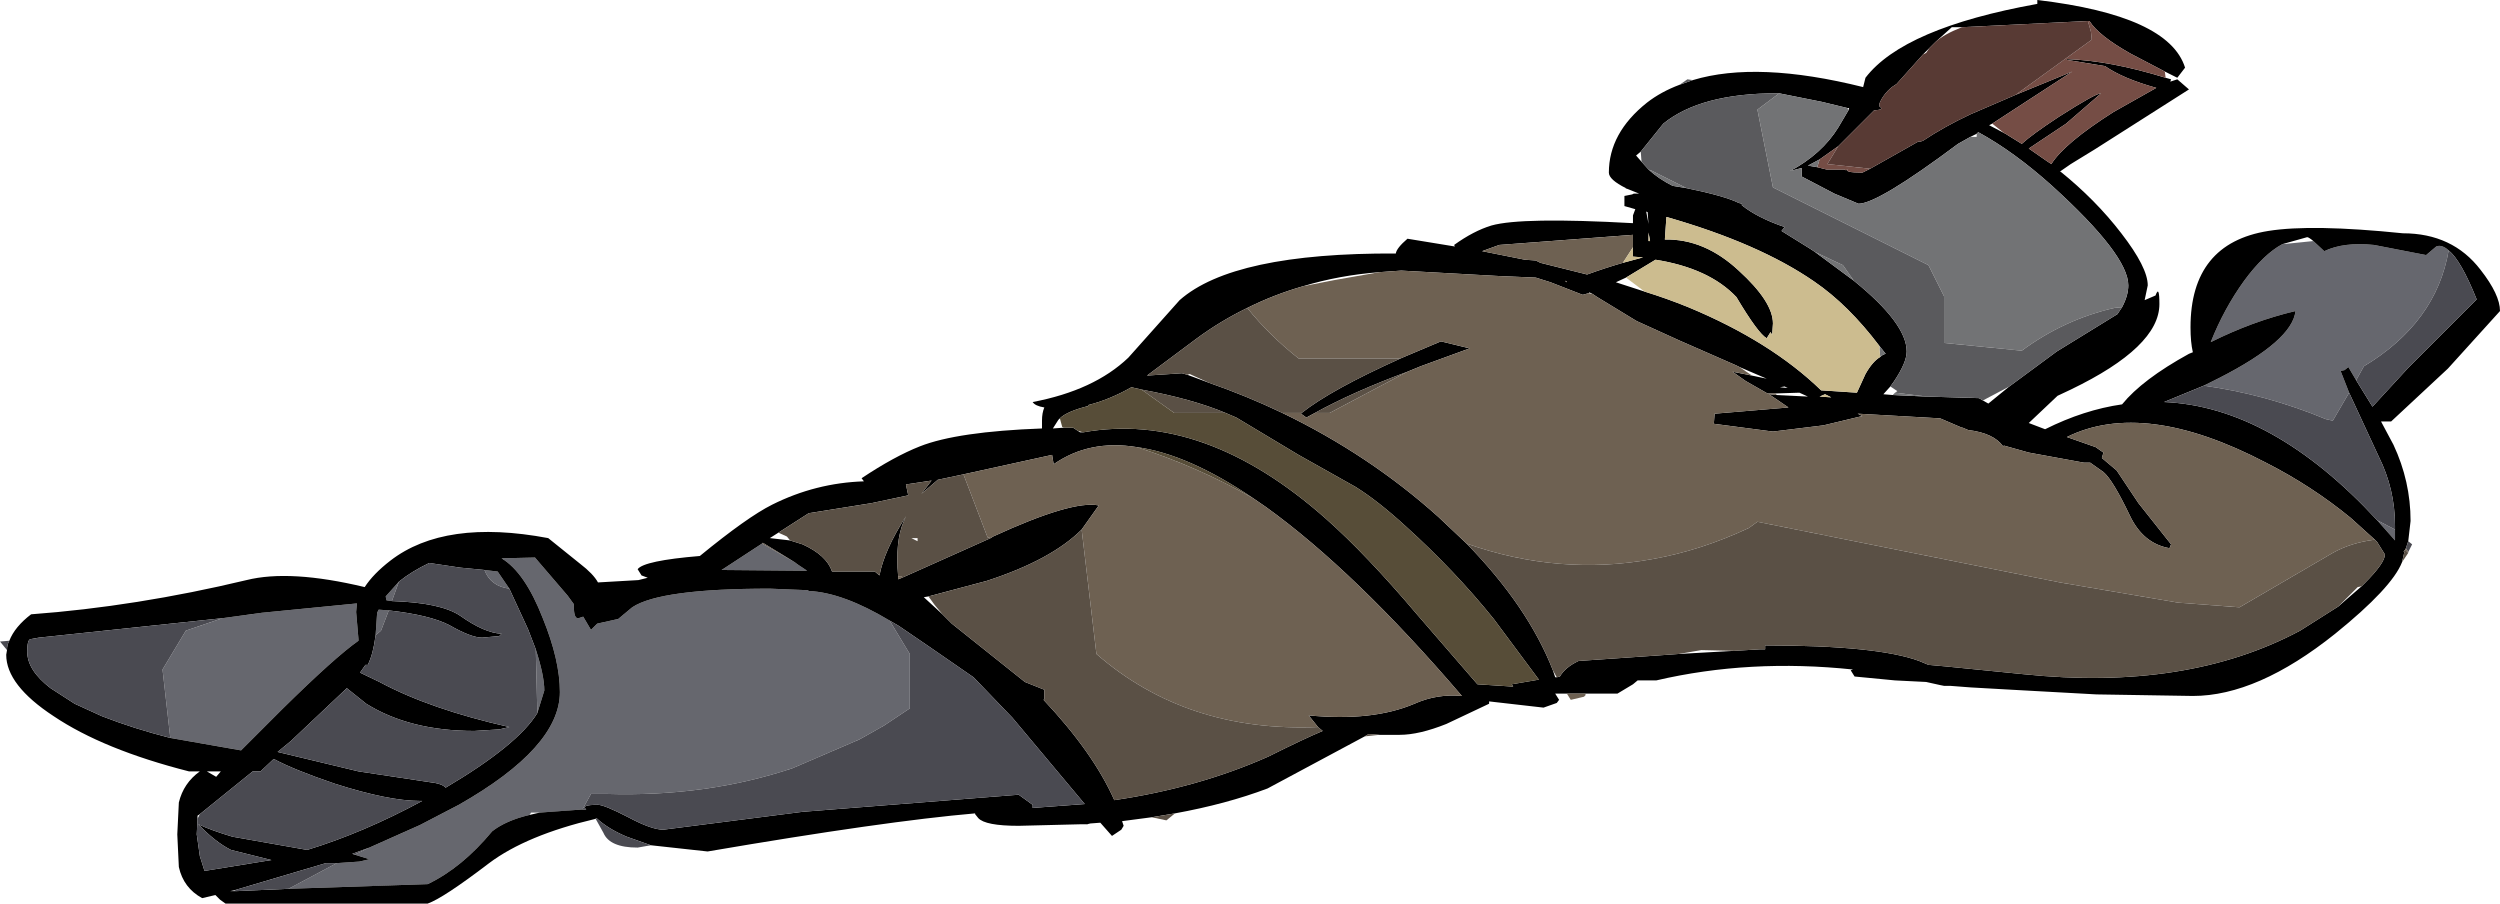 <?xml version="1.0" encoding="UTF-8" standalone="no"?>
<svg xmlns:ffdec="https://www.free-decompiler.com/flash" xmlns:xlink="http://www.w3.org/1999/xlink" ffdec:objectType="shape" height="58.1px" width="160.75px" xmlns="http://www.w3.org/2000/svg">
  <g transform="matrix(1.0, 0.0, 0.0, 1.0, 0.0, 0.0)">
    <path d="M148.75 15.5 L149.45 16.15 Q150.7 15.55 152.65 15.75 L156.0 16.4 156.65 15.85 Q157.0 15.7 157.45 16.1 156.65 20.75 152.0 23.55 L151.5 24.45 151.0 23.6 150.75 23.8 150.5 23.85 151.05 25.25 150.0 27.05 149.55 26.95 Q145.7 25.35 141.7 24.8 L142.7 24.3 Q147.4 21.9 147.6 20.0 144.85 20.65 142.15 22.0 143.0 19.85 144.3 18.05 145.55 16.35 146.75 15.7 L148.75 15.5 M70.1 52.95 L69.85 53.0 69.9 53.0 70.1 52.95 M152.85 33.45 L154.0 34.05 154.0 34.75 152.85 33.45 M51.1 36.15 L51.3 36.3 51.9 36.7 46.4 36.65 49.0 34.95 50.4 35.75 51.1 36.15 M23.75 54.5 L27.0 53.05 29.5 51.75 Q36.0 48.05 36.0 44.5 36.0 42.45 34.9 39.75 33.75 36.8 32.25 35.9 L34.4 35.85 36.5 38.3 36.9 38.85 36.9 39.0 Q36.9 39.8 37.2 39.75 L37.5 39.65 38.0 40.5 38.4 40.1 39.75 39.8 40.65 39.05 Q42.45 37.85 49.5 37.85 L51.95 37.95 52.0 38.0 Q54.2 38.1 57.2 39.9 L58.5 42.05 58.5 45.55 56.85 46.65 55.7 47.3 55.25 47.55 50.95 49.4 Q45.4 51.25 39.0 51.05 L38.0 51.05 37.45 52.05 34.7 52.25 34.15 52.25 34.05 52.4 Q32.55 52.75 31.65 53.45 29.7 55.8 27.5 56.85 L18.55 57.15 21.65 55.5 23.1 55.4 23.75 55.25 22.8 54.95 23.75 54.5 M10.95 47.45 L10.45 43.05 11.95 40.55 14.3 39.75 16.85 39.4 22.95 38.8 22.9 39.35 23.05 41.1 23.05 41.2 Q21.55 42.25 18.15 45.6 L15.5 48.25 10.95 47.45 M34.55 45.85 L34.45 41.75 Q35.0 43.45 35.0 44.4 L34.55 45.85 M32.75 37.85 Q31.55 37.7 31.15 36.65 L32.0 36.75 32.75 37.85 M25.65 37.4 L25.2 38.65 24.85 38.6 24.8 38.35 25.65 37.4 M25.0 39.25 L24.5 40.55 24.15 40.85 24.25 39.4 24.35 39.2 25.0 39.25" fill="#66676e" fill-rule="evenodd" stroke="none"/>
    <path d="M157.45 16.1 Q157.0 15.7 156.65 15.85 L156.0 16.4 152.65 15.75 Q150.7 15.55 149.45 16.15 L148.75 15.5 Q148.45 15.25 148.35 15.25 L146.75 15.7 Q145.55 16.35 144.3 18.05 143.0 19.85 142.15 22.0 144.85 20.65 147.6 20.0 147.4 21.9 142.7 24.3 L141.7 24.8 139.15 25.85 Q146.1 26.15 152.85 33.45 L154.0 34.75 154.0 34.05 154.0 33.8 Q154.0 31.45 152.95 29.35 L151.05 25.25 150.5 23.85 150.75 23.8 151.0 23.6 151.5 24.45 152.55 26.15 154.85 23.65 159.25 19.25 Q158.25 16.75 157.45 16.1 M139.25 5.0 L139.6 5.1 139.55 5.25 140.0 5.1 140.75 5.75 134.7 9.6 133.15 10.55 132.5 11.0 132.45 11.0 Q134.75 12.85 136.4 15.0 138.1 17.2 138.1 18.35 L137.9 19.3 138.6 19.0 Q138.85 18.3 138.85 19.55 138.85 22.3 133.15 25.05 L132.3 25.45 130.45 27.2 131.5 27.6 Q134.0 26.35 136.45 26.0 137.75 24.4 140.75 22.75 L141.0 22.65 Q140.85 22.0 140.85 21.05 140.85 15.65 145.85 14.85 148.65 14.4 154.5 15.0 157.7 15.0 159.5 17.35 160.75 18.95 160.75 20.0 L157.4 23.7 153.75 27.1 153.1 27.1 153.9 28.6 Q155.0 30.95 155.0 33.5 L154.85 34.8 154.7 35.25 154.65 35.35 154.55 35.45 154.6 35.5 154.45 36.15 Q153.8 37.8 150.15 40.75 145.15 44.75 141.0 44.75 L134.8 44.65 129.35 44.35 126.7 44.2 125.4 44.1 125.0 44.1 124.75 44.05 123.85 43.85 121.85 43.75 119.25 43.5 119.0 43.1 119.15 43.05 Q112.5 42.35 106.5 43.75 L105.3 43.75 105.0 44.0 104.0 44.6 101.95 44.6 101.9 44.6 100.75 44.6 100.0 44.6 100.25 45.0 100.1 45.2 99.25 45.5 95.75 45.1 95.75 45.25 93.0 46.55 Q91.25 47.25 90.0 47.25 L88.7 47.25 88.0 47.2 87.75 47.35 81.5 50.7 Q78.85 51.7 75.55 52.3 L74.05 52.55 72.15 52.8 72.25 53.1 72.1 53.35 71.5 53.75 70.75 52.9 70.1 52.95 69.9 53.0 69.5 53.0 65.5 53.1 Q63.35 53.1 62.9 52.6 L62.7 52.35 62.7 52.3 Q56.9 52.8 45.5 54.75 L41.85 54.35 40.3 53.8 Q39.1 53.3 38.35 52.6 L38.3 52.65 Q33.85 53.7 31.45 55.5 28.5 57.75 27.5 58.1 L14.5 58.1 14.15 57.85 13.85 57.55 13.0 57.75 Q11.8 57.1 11.5 55.75 L11.4 53.65 11.5 51.6 Q11.8 50.35 12.85 49.6 L12.15 49.6 Q6.65 48.2 3.45 46.05 0.4 44.05 0.4 42.1 L0.45 41.8 Q0.45 41.45 0.6 41.2 0.95 40.3 2.0 39.5 8.75 39.0 15.85 37.3 18.65 36.6 23.45 37.75 24.0 36.9 25.1 36.05 28.6 33.35 35.25 34.6 L37.3 36.25 Q38.15 36.9 38.45 37.45 L41.05 37.3 41.65 37.15 41.25 37.0 41.0 36.6 Q41.4 36.05 45.0 35.75 48.05 33.25 49.65 32.45 52.45 31.05 55.55 30.95 L55.4 30.75 Q57.5 29.35 59.15 28.7 61.55 27.75 67.0 27.55 L67.0 27.05 Q67.0 26.55 67.15 26.2 66.55 26.1 66.4 25.85 70.35 25.1 72.55 23.0 L75.85 19.3 Q79.3 16.25 89.75 16.3 89.8 15.95 90.5 15.35 L93.55 15.85 93.5 15.75 Q94.75 14.85 95.9 14.5 97.85 13.95 105.0 14.35 L105.0 13.85 105.15 13.45 104.45 13.25 104.45 12.6 104.95 12.5 105.05 12.45 105.4 12.45 104.65 12.15 104.5 12.1 104.55 12.1 Q103.45 11.55 103.45 11.1 103.45 8.55 105.9 6.6 106.8 5.9 108.0 5.45 L108.85 5.15 Q113.0 3.9 119.8 5.6 L119.95 5.0 Q122.4 1.8 131.0 0.25 L131.0 0.0 Q139.45 1.0 140.5 4.35 L140.0 5.0 139.2 4.6 137.0 3.45 Q134.95 2.3 134.35 1.35 L134.25 1.35 126.15 1.75 125.5 1.75 124.45 2.7 124.05 3.1 123.65 3.5 121.95 5.4 121.65 5.6 Q121.1 6.05 120.85 6.65 L120.85 6.85 Q121.2 7.05 120.5 7.1 L118.2 9.4 117.0 10.25 116.25 10.65 116.85 10.75 117.45 10.9 118.6 10.9 118.7 10.95 118.85 10.85 Q118.5 11.1 119.75 11.1 L120.25 10.85 Q121.05 10.4 123.35 9.1 L123.5 9.1 123.65 9.05 Q125.0 8.15 126.7 7.35 L129.6 6.1 133.25 4.6 128.1 7.95 127.9 8.05 128.95 8.6 130.0 9.25 Q130.65 8.65 132.4 7.5 134.75 6.0 135.1 6.0 L132.85 7.95 130.45 9.55 131.6 10.35 131.9 10.55 Q132.75 9.2 135.9 7.2 L138.65 5.65 Q136.5 5.05 135.35 4.25 L132.9 3.85 132.9 3.8 Q135.7 3.9 139.25 5.0 M136.45 19.75 Q136.85 19.0 136.85 18.35 136.85 16.4 131.95 11.95 129.5 9.75 127.2 8.5 L127.1 8.6 126.7 8.8 125.9 9.25 Q120.75 13.1 119.5 13.1 L117.95 12.45 115.85 11.35 115.85 10.8 115.1 11.0 Q117.15 9.9 118.2 8.2 L118.85 7.1 118.9 6.95 118.8 6.95 117.15 6.55 114.4 6.0 114.25 6.0 Q109.35 6.0 106.95 7.95 L105.5 9.75 105.2 10.0 105.55 10.4 106.0 10.9 Q106.65 11.5 107.55 11.95 L108.45 12.1 Q110.9 12.6 111.8 13.05 L112.0 13.1 112.0 13.2 Q113.0 14.0 114.75 14.6 L114.55 14.85 116.4 16.0 116.7 16.2 119.2 18.05 Q122.6 20.8 122.6 22.6 122.6 23.3 121.8 24.5 L121.55 24.85 121.1 25.35 121.7 25.4 123.9 25.5 127.25 25.6 127.5 25.75 127.85 25.95 129.2 24.85 132.25 22.6 136.15 20.2 136.45 19.75 M152.7 34.7 L151.15 33.3 Q148.65 31.25 145.7 29.75 137.85 25.65 132.9 28.1 L134.75 28.75 135.25 29.1 135.15 29.45 136.1 30.25 137.5 32.35 139.6 35.0 139.5 35.25 Q137.8 34.95 136.95 33.15 135.85 30.85 135.25 30.35 L134.4 29.75 134.0 29.75 130.45 29.1 128.85 28.65 128.8 28.7 Q128.2 27.85 126.55 27.65 L126.2 27.5 126.15 27.5 124.75 26.9 119.45 26.6 119.75 26.75 117.25 27.35 114.0 27.75 110.2 27.25 110.25 26.6 115.0 26.2 113.75 25.35 114.25 25.4 116.25 25.5 115.7 25.25 114.15 25.3 113.65 25.3 112.25 24.5 111.4 23.9 112.65 24.15 113.6 24.35 111.85 23.6 111.65 23.5 108.0 21.9 105.25 20.65 105.0 20.5 102.7 19.1 102.4 18.9 102.2 18.8 102.15 18.85 101.8 18.95 101.75 18.95 99.7 18.15 98.75 17.85 96.4 17.75 90.1 17.4 88.7 17.5 Q86.1 17.7 83.8 18.4 81.9 18.95 80.2 19.8 78.45 20.65 76.9 21.8 L73.75 24.15 76.0 24.0 76.35 24.1 77.7 24.6 Q80.15 25.45 82.45 26.55 88.05 29.25 92.5 33.25 L94.3 34.95 Q98.25 39.0 99.85 43.1 L100.0 43.55 100.1 43.55 100.3 43.5 Q100.65 42.9 101.5 42.5 L106.55 42.15 107.95 42.05 111.5 41.85 113.2 41.75 113.5 41.75 113.5 41.5 Q120.7 41.5 123.4 42.5 L124.0 42.75 125.1 42.85 130.1 43.35 Q140.6 44.45 147.9 40.55 L150.35 39.0 151.85 37.7 152.05 37.5 Q153.35 36.2 153.35 35.65 L152.85 34.85 152.7 34.7 M90.05 23.05 L90.4 22.9 92.65 21.95 94.5 22.4 91.35 23.55 90.5 23.9 Q87.0 25.2 84.55 26.55 L84.0 26.85 83.65 26.6 83.7 26.55 Q85.6 25.05 90.05 23.05 M120.85 22.25 Q118.85 19.6 116.65 18.1 113.1 15.65 107.15 13.95 L107.05 15.4 Q109.6 15.35 111.8 17.4 114.0 19.4 114.0 20.8 L113.95 21.55 113.85 21.35 113.6 21.75 Q113.05 21.45 111.65 19.1 109.9 17.25 106.45 16.7 L104.55 17.85 103.9 18.15 105.75 18.75 Q107.2 19.2 108.55 19.75 113.85 21.95 117.1 25.1 L119.4 25.25 119.95 24.05 Q120.4 23.25 120.9 22.95 121.05 22.8 121.25 22.75 L120.85 22.25 M105.85 13.6 L106.0 14.4 105.95 13.75 105.95 13.65 105.85 13.6 M106.0 15.35 L106.0 15.5 106.1 15.5 106.0 14.95 106.0 15.35 M104.35 16.9 L105.65 16.55 105.0 16.5 105.0 15.9 105.0 15.1 96.4 15.75 95.3 16.15 98.05 16.7 98.75 16.75 99.05 16.9 102.05 17.65 Q103.3 17.2 104.35 16.9 M100.7 18.15 L100.75 18.1 100.65 18.05 100.7 18.15 M69.65 27.8 Q77.4 26.4 85.25 33.35 87.85 35.65 91.15 39.55 L95.0 44.0 97.3 44.15 97.2 44.0 98.95 43.7 96.05 39.8 Q93.55 36.7 90.4 33.85 88.6 32.2 87.15 31.3 L83.5 29.25 79.5 26.85 78.8 26.55 Q76.65 25.65 73.4 25.05 L72.75 24.9 Q71.35 25.7 69.95 26.05 L70.0 26.1 Q68.6 26.45 68.15 26.9 L68.05 27.0 67.7 27.55 68.4 27.5 68.45 27.5 69.0 27.5 69.3 27.7 69.45 27.8 69.65 27.8 M60.6 39.5 L61.2 40.1 65.9 43.85 67.15 44.35 67.15 44.75 67.15 44.95 67.1 45.0 Q70.3 48.4 71.65 51.45 77.05 50.65 81.55 48.65 83.85 47.5 85.05 47.0 L84.75 46.75 84.15 46.0 Q88.25 46.4 90.95 45.25 92.4 44.6 94.0 44.75 87.1 36.7 81.4 32.6 L80.6 32.05 Q76.4 29.2 73.1 28.75 70.05 28.25 67.75 29.85 L67.65 29.25 61.95 30.5 60.3 30.85 59.25 31.75 59.9 30.9 58.25 31.15 58.4 31.85 56.05 32.35 52.0 33.0 50.05 34.25 49.5 34.6 50.8 34.75 51.6 35.0 Q53.15 35.7 53.5 36.75 L56.25 36.75 56.55 37.0 Q56.85 35.4 58.25 33.2 L58.1 33.55 Q57.55 34.85 57.75 37.05 L57.75 37.25 58.0 37.15 63.7 34.6 63.85 34.5 Q68.95 32.15 70.65 32.5 L69.55 34.05 Q67.6 36.0 63.45 37.35 L59.7 38.35 59.4 38.4 60.6 39.5 M117.0 25.5 L117.75 25.55 117.35 25.35 117.0 25.5 116.8 25.5 117.0 25.5 M114.45 24.9 L114.95 24.95 114.75 24.85 114.45 24.9 M49.0 34.95 L46.4 36.65 51.9 36.7 51.3 36.3 51.1 36.15 49.05 34.9 49.0 34.95 M57.2 39.9 Q54.2 38.1 52.0 38.0 L51.95 37.95 49.5 37.85 Q42.45 37.85 40.65 39.05 L39.75 39.8 38.4 40.1 38.0 40.5 37.5 39.65 37.2 39.75 Q36.9 39.8 36.9 39.0 L36.9 38.85 36.5 38.3 34.4 35.85 32.25 35.9 Q33.75 36.8 34.9 39.75 36.0 42.45 36.0 44.5 36.0 48.05 29.5 51.75 L27.0 53.05 23.75 54.5 22.65 54.9 22.8 54.95 23.75 55.25 23.1 55.4 21.65 55.5 21.5 55.5 20.95 55.5 15.05 57.25 14.8 57.3 15.2 57.3 18.55 57.15 27.5 56.85 Q29.7 55.8 31.65 53.45 32.55 52.75 34.05 52.4 L34.7 52.25 37.45 52.05 37.7 52.05 Q37.3 51.75 38.45 51.75 38.85 51.75 40.4 52.55 41.9 53.35 42.65 53.35 L51.6 52.2 65.5 51.1 66.4 51.75 66.4 51.95 69.75 51.7 65.1 46.15 62.6 43.55 59.85 41.65 57.8 40.25 57.2 39.9 M14.3 39.75 L2.5 41.0 1.95 41.1 Q1.75 41.15 1.75 41.9 1.75 43.1 3.25 44.25 L4.8 45.25 6.55 46.05 Q8.6 46.85 10.95 47.45 L15.5 48.25 18.15 45.6 Q21.55 42.25 23.05 41.2 L23.05 41.1 22.9 39.35 22.95 38.8 16.85 39.4 14.3 39.75 M24.15 40.85 Q24.0 42.05 23.65 42.75 L23.5 42.75 23.15 43.25 24.4 43.85 Q27.65 45.6 32.75 46.75 L32.1 46.9 30.5 47.0 Q26.35 47.0 23.55 45.25 L22.3 44.25 18.7 47.65 17.85 48.35 23.05 49.6 28.0 50.35 Q28.5 50.45 28.65 50.65 33.3 47.9 34.55 45.85 L35.0 44.4 Q35.0 43.45 34.45 41.75 L33.95 40.45 32.75 37.85 32.0 36.75 31.15 36.65 29.6 36.5 27.6 36.2 Q26.45 36.75 25.65 37.4 L24.8 38.35 24.85 38.6 25.2 38.65 Q28.35 38.75 29.6 39.6 31.15 40.7 32.25 40.75 L32.1 40.9 31.0 41.0 Q30.3 41.0 28.9 40.2 27.65 39.55 25.0 39.25 L24.35 39.2 24.25 39.4 24.15 40.85 M12.7 52.65 L12.65 53.65 12.85 55.05 13.15 56.0 17.45 55.3 14.85 54.65 Q13.85 54.15 12.75 53.0 13.6 53.4 14.95 53.8 L19.75 54.65 Q23.35 53.55 27.15 51.5 L27.0 51.5 Q25.0 51.5 21.55 50.4 18.9 49.5 17.6 48.8 L16.75 49.6 16.25 49.6 12.85 52.35 12.7 52.45 12.7 52.65 M14.2 49.6 L13.3 49.6 13.9 49.95 14.2 49.6" fill="#000000" fill-rule="evenodd" stroke="none"/>
    <path d="M141.7 24.8 Q145.7 25.35 149.55 26.95 L150.0 27.05 151.05 25.25 152.95 29.35 Q154.0 31.45 154.0 33.8 L154.0 34.05 152.85 33.45 Q146.1 26.15 139.15 25.85 L141.7 24.8 M151.5 24.45 L152.0 23.55 Q156.65 20.75 157.45 16.1 158.25 16.75 159.25 19.25 L154.85 23.65 152.55 26.15 151.5 24.45 M154.85 34.8 L155.1 35.0 154.85 35.5 154.7 35.25 154.85 34.8 M69.85 53.0 L69.5 53.0 69.9 53.0 69.85 53.0 M41.85 54.35 L41.0 54.5 Q39.2 54.5 38.8 53.55 L38.3 52.65 38.35 52.6 Q39.1 53.3 40.3 53.8 L41.85 54.35 M0.45 41.8 L0.0 41.25 0.6 41.2 Q0.45 41.45 0.45 41.8 M23.75 54.5 L22.8 54.95 22.65 54.9 23.75 54.5 M21.65 55.5 L18.55 57.15 15.2 57.3 15.05 57.25 20.95 55.5 21.5 55.5 21.65 55.5 M37.45 52.05 L38.0 51.05 39.0 51.05 Q45.4 51.25 50.95 49.4 L55.25 47.55 55.7 47.3 56.85 46.65 58.5 45.55 58.5 42.05 57.2 39.9 57.8 40.25 59.85 41.65 62.6 43.55 65.1 46.15 69.75 51.7 66.4 51.95 66.4 51.75 65.5 51.1 51.6 52.2 42.65 53.35 Q41.9 53.35 40.4 52.55 38.85 51.75 38.45 51.75 37.3 51.75 37.7 52.05 L37.45 52.05 M10.95 47.45 Q8.6 46.85 6.55 46.05 L4.8 45.25 3.25 44.25 Q1.75 43.1 1.75 41.9 1.75 41.15 1.95 41.1 L2.5 41.0 14.3 39.75 11.95 40.55 10.45 43.05 10.95 47.45 M34.55 45.85 Q33.3 47.9 28.65 50.65 28.5 50.45 28.0 50.35 L23.05 49.6 17.85 48.35 18.7 47.65 22.3 44.25 23.55 45.25 Q26.35 47.0 30.5 47.0 L32.1 46.9 32.75 46.75 Q27.65 45.6 24.4 43.85 L23.15 43.25 23.5 42.75 23.65 42.75 Q24.0 42.05 24.15 40.85 L24.5 40.55 25.0 39.25 Q27.65 39.55 28.9 40.2 30.3 41.0 31.0 41.0 L32.1 40.9 32.25 40.75 Q31.15 40.7 29.6 39.6 28.35 38.75 25.2 38.65 L25.65 37.4 Q26.45 36.75 27.6 36.2 L29.6 36.5 31.15 36.65 Q31.55 37.7 32.75 37.85 L33.95 40.45 34.45 41.75 34.55 45.85 M12.85 52.35 L16.25 49.6 16.75 49.6 17.6 48.8 Q18.9 49.5 21.55 50.4 25.0 51.5 27.0 51.5 L27.15 51.5 Q23.35 53.55 19.75 54.65 L14.95 53.8 Q13.6 53.4 12.75 53.0 13.85 54.15 14.85 54.65 L17.45 55.3 13.15 56.0 12.85 55.05 12.65 53.65 12.7 52.65 12.85 52.35" fill="#4a4a51" fill-rule="evenodd" stroke="none"/>
    <path d="M139.2 4.6 L139.25 5.0 Q135.7 3.9 132.9 3.8 L132.9 3.85 135.35 4.25 Q136.5 5.05 138.65 5.65 L135.9 7.2 Q132.75 9.2 131.9 10.55 L131.6 10.35 130.45 9.55 132.85 7.95 135.1 6.0 Q134.75 6.0 132.4 7.5 130.65 8.65 130.0 9.25 L128.95 8.6 128.85 8.55 128.1 7.95 133.25 4.6 129.6 6.1 134.5 2.55 134.45 2.05 134.25 1.35 134.35 1.35 Q134.95 2.3 137.0 3.45 L139.2 4.6 M120.25 10.85 L119.75 11.1 Q118.5 11.1 118.85 10.85 L118.7 10.95 118.6 10.9 117.45 10.9 116.85 10.75 117.0 10.25 118.2 9.4 117.5 10.55 120.25 10.85" fill="#754d45" fill-rule="evenodd" stroke="none"/>
    <path d="M129.6 6.1 L126.7 7.35 Q125.0 8.15 123.65 9.05 L123.5 9.1 123.35 9.1 Q121.05 10.4 120.25 10.85 L117.5 10.55 118.2 9.4 120.5 7.1 Q121.2 7.05 120.85 6.85 L120.85 6.65 Q121.1 6.05 121.65 5.6 L121.95 5.4 123.65 3.5 123.85 3.4 124.05 3.1 124.45 2.7 Q125.0 2.2 126.15 1.75 L134.25 1.35 134.45 2.05 134.5 2.55 129.6 6.1" fill="#583a34" fill-rule="evenodd" stroke="none"/>
    <path d="M116.85 10.75 L116.25 10.65 117.0 10.25 116.85 10.75 M127.1 8.6 L127.2 8.5 Q129.5 9.75 131.95 11.95 136.85 16.4 136.85 18.35 136.85 19.0 136.45 19.75 L135.95 19.8 Q132.7 20.55 130.0 22.55 L125.0 22.05 125.0 19.05 124.0 17.05 114.0 12.05 113.0 7.05 114.4 6.0 117.15 6.55 118.8 6.95 118.85 7.1 118.2 8.2 Q117.15 9.9 115.1 11.0 L115.85 10.8 115.85 11.35 117.95 12.45 119.5 13.1 Q120.75 13.1 125.9 9.25 L126.7 8.8 127.1 8.8 127.1 8.6 M123.9 25.5 L121.7 25.4 121.85 25.25 123.9 25.5 M119.2 18.05 L116.7 16.2 118.5 17.05 119.2 18.05 M108.45 12.1 L107.55 11.95 Q106.65 11.5 106.0 10.9 L106.25 11.0 108.45 12.1 M120.9 22.95 L120.85 22.5 120.85 22.25 121.25 22.75 Q121.05 22.8 120.9 22.95" fill="#727375" fill-rule="evenodd" stroke="none"/>
    <path d="M108.0 5.45 L108.5 5.1 108.85 5.15 108.0 5.45 M136.45 19.75 L136.15 20.2 132.25 22.6 129.2 24.85 127.5 25.75 127.25 25.6 123.9 25.5 121.85 25.25 122.0 25.15 121.55 24.85 121.8 24.5 Q122.6 23.3 122.6 22.6 122.6 20.8 119.2 18.05 L118.5 17.05 116.7 16.2 116.4 16.0 114.55 14.85 114.75 14.6 Q113.0 14.0 112.0 13.2 L112.0 13.1 111.8 13.05 Q110.9 12.6 108.45 12.1 L106.25 11.0 106.0 10.9 105.55 10.4 105.5 9.75 106.95 7.95 Q109.35 6.0 114.25 6.0 L114.4 6.0 113.0 7.05 114.0 12.05 124.0 17.05 125.0 19.05 125.0 22.05 130.0 22.55 Q132.7 20.55 135.95 19.8 L136.45 19.75" fill="#5a5a5d" fill-rule="evenodd" stroke="none"/>
    <path d="M154.85 35.5 L154.85 35.55 154.65 35.35 154.7 35.25 154.85 35.5 M101.95 44.7 L101.85 44.8 101.0 45.0 100.75 44.6 101.9 44.6 101.95 44.7 M114.25 25.4 L113.75 25.35 115.0 26.2 110.25 26.6 110.2 27.25 114.0 27.75 117.25 27.35 119.75 26.75 119.45 26.6 124.75 26.9 126.15 27.5 126.2 27.5 126.55 27.65 Q128.2 27.85 128.8 28.7 L128.85 28.65 130.45 29.1 134.0 29.75 134.4 29.75 135.25 30.35 Q135.85 30.85 136.95 33.15 137.8 34.95 139.5 35.25 L139.6 35.0 137.5 32.35 136.1 30.25 135.15 29.45 135.25 29.1 134.75 28.75 132.9 28.1 Q137.85 25.65 145.7 29.75 148.65 31.25 151.15 33.3 L152.7 34.7 Q151.15 34.9 150.0 35.55 L144.0 39.05 140.05 38.75 132.45 37.45 113.0 33.55 112.45 33.95 Q109.35 35.4 106.25 35.95 100.25 37.05 94.3 34.95 L92.5 33.25 Q88.05 29.25 82.45 26.55 L83.7 26.55 83.65 26.6 84.0 26.85 84.55 26.55 85.5 26.55 90.5 23.9 91.35 23.55 94.5 22.4 92.65 21.95 90.4 22.9 90.05 23.05 83.5 23.05 Q81.6 21.55 80.2 19.8 81.9 18.95 83.8 18.4 L85.85 18.0 88.7 17.5 90.1 17.4 96.4 17.75 98.75 17.85 99.7 18.15 101.75 18.95 101.8 18.95 102.15 18.85 102.4 18.9 102.7 19.1 105.0 20.5 105.25 20.65 108.0 21.9 111.65 23.5 111.85 23.6 112.65 24.15 111.4 23.9 112.25 24.5 113.65 25.3 114.15 25.3 114.25 25.4 M105.0 15.9 L104.35 16.9 Q103.3 17.2 102.05 17.65 L99.05 16.9 98.75 16.75 98.05 16.7 95.3 16.15 96.4 15.75 105.0 15.1 105.0 15.9 M100.7 18.15 L100.65 18.05 100.75 18.1 100.7 18.15 M69.55 34.05 L70.65 32.5 Q68.95 32.15 63.85 34.5 L63.7 34.6 63.5 34.55 61.95 30.5 67.65 29.25 67.75 29.85 Q70.05 28.25 73.1 28.75 77.0 30.0 80.6 32.05 L81.4 32.6 Q87.1 36.7 94.0 44.75 92.4 44.6 90.95 45.25 88.25 46.4 84.15 46.0 L84.75 46.75 Q76.3 47.1 70.5 42.05 L69.55 34.05 M58.0 37.15 L57.75 37.25 57.75 37.05 58.0 37.05 58.0 37.15" fill="#6e6152" fill-rule="evenodd" stroke="none"/>
    <path d="M154.85 35.55 L154.45 36.15 154.6 35.5 154.55 35.45 154.65 35.35 154.85 35.55 M101.95 44.6 L101.95 44.7 101.9 44.6 101.95 44.6 M88.7 47.25 L87.75 47.35 88.0 47.2 88.7 47.25 M75.55 52.3 L75.0 52.75 74.05 52.55 75.55 52.3 M80.2 19.8 Q81.6 21.55 83.5 23.05 L90.05 23.05 Q85.6 25.05 83.7 26.55 L82.45 26.55 Q80.15 25.45 77.7 24.6 L76.5 24.05 76.35 24.1 76.0 24.0 73.75 24.15 76.9 21.8 Q78.45 20.65 80.2 19.8 M90.5 23.9 L85.5 26.55 84.55 26.55 Q87.0 25.2 90.5 23.9 M94.3 34.95 Q100.25 37.05 106.25 35.95 109.35 35.4 112.45 33.95 L113.0 33.55 132.45 37.45 140.05 38.75 144.0 39.05 150.0 35.55 Q151.15 34.9 152.7 34.7 L152.85 34.85 153.35 35.65 Q153.35 36.2 152.05 37.5 L151.85 37.7 151.6 37.75 150.35 39.0 147.9 40.55 Q140.6 44.45 130.1 43.35 L125.1 42.85 124.0 42.75 123.4 42.5 Q120.7 41.5 113.5 41.5 L113.5 41.75 113.2 41.75 111.5 41.85 109.4 41.8 107.95 42.05 106.55 42.15 101.5 42.5 Q100.65 42.9 100.3 43.5 L100.1 43.55 99.85 43.1 Q98.25 39.0 94.3 34.95 M78.8 26.55 L75.5 26.55 73.4 25.05 Q76.65 25.65 78.8 26.55 M84.75 46.75 L85.05 47.0 Q83.85 47.5 81.55 48.65 77.05 50.65 71.65 51.45 70.3 48.4 67.1 45.0 L67.15 44.95 67.15 44.75 67.15 44.35 65.9 43.85 61.2 40.1 60.6 39.5 60.1 38.9 59.7 38.35 63.45 37.35 Q67.6 36.0 69.55 34.05 L70.5 42.05 Q76.3 47.1 84.75 46.75 M63.7 34.6 L58.0 37.15 58.0 37.05 57.75 37.05 Q57.55 34.85 58.1 33.55 L58.25 33.2 Q56.85 35.4 56.55 37.0 L56.25 36.75 53.5 36.75 Q53.15 35.7 51.6 35.0 L50.8 34.75 50.6 34.5 50.05 34.25 52.0 33.0 56.05 32.35 58.4 31.85 58.25 31.15 59.9 30.9 59.25 31.75 60.3 30.85 61.95 30.5 63.5 34.55 63.7 34.6 M51.1 36.15 L50.4 35.75 49.0 34.95 49.05 34.9 51.1 36.15 M59.0 34.8 L59.0 34.6 58.6 34.6 59.0 34.8" fill="#5a5045" fill-rule="evenodd" stroke="none"/>
    <path d="M104.55 17.85 L106.45 16.7 Q109.9 17.25 111.65 19.1 113.05 21.45 113.6 21.75 L113.85 21.35 113.95 21.55 114.0 20.8 Q114.0 19.4 111.8 17.4 109.6 15.35 107.05 15.4 L107.15 13.95 Q113.1 15.65 116.65 18.1 118.85 19.6 120.85 22.25 L120.85 22.5 120.9 22.95 Q120.4 23.25 119.95 24.05 L119.4 25.25 117.1 25.1 Q113.85 21.95 108.55 19.75 107.2 19.2 105.75 18.75 L104.55 17.85 M105.0 15.9 L105.0 16.5 105.65 16.55 104.35 16.9 105.0 15.9 M106.0 15.35 L106.0 14.95 106.1 15.5 106.0 15.5 106.0 15.35 M117.0 25.5 L117.35 25.35 117.75 25.55 117.0 25.5" fill="#ccbc8f" fill-rule="evenodd" stroke="none"/>
    <path d="M78.8 26.55 L79.5 26.85 83.5 29.25 87.15 31.3 Q88.6 32.2 90.4 33.85 93.55 36.7 96.05 39.8 L98.95 43.7 97.2 44.0 97.3 44.15 95.0 44.0 91.15 39.55 Q87.85 35.65 85.25 33.35 77.4 26.4 69.65 27.8 L69.3 27.7 69.0 27.5 68.45 27.5 68.4 27.5 68.3 27.45 68.15 26.9 Q68.6 26.45 70.0 26.1 L69.95 26.05 Q71.35 25.7 72.75 24.9 L73.4 25.05 75.5 26.55 78.8 26.55 M73.1 28.75 Q76.4 29.2 80.6 32.05 77.0 30.0 73.1 28.75" fill="#574d38" fill-rule="evenodd" stroke="none"/>
  </g>
</svg>
